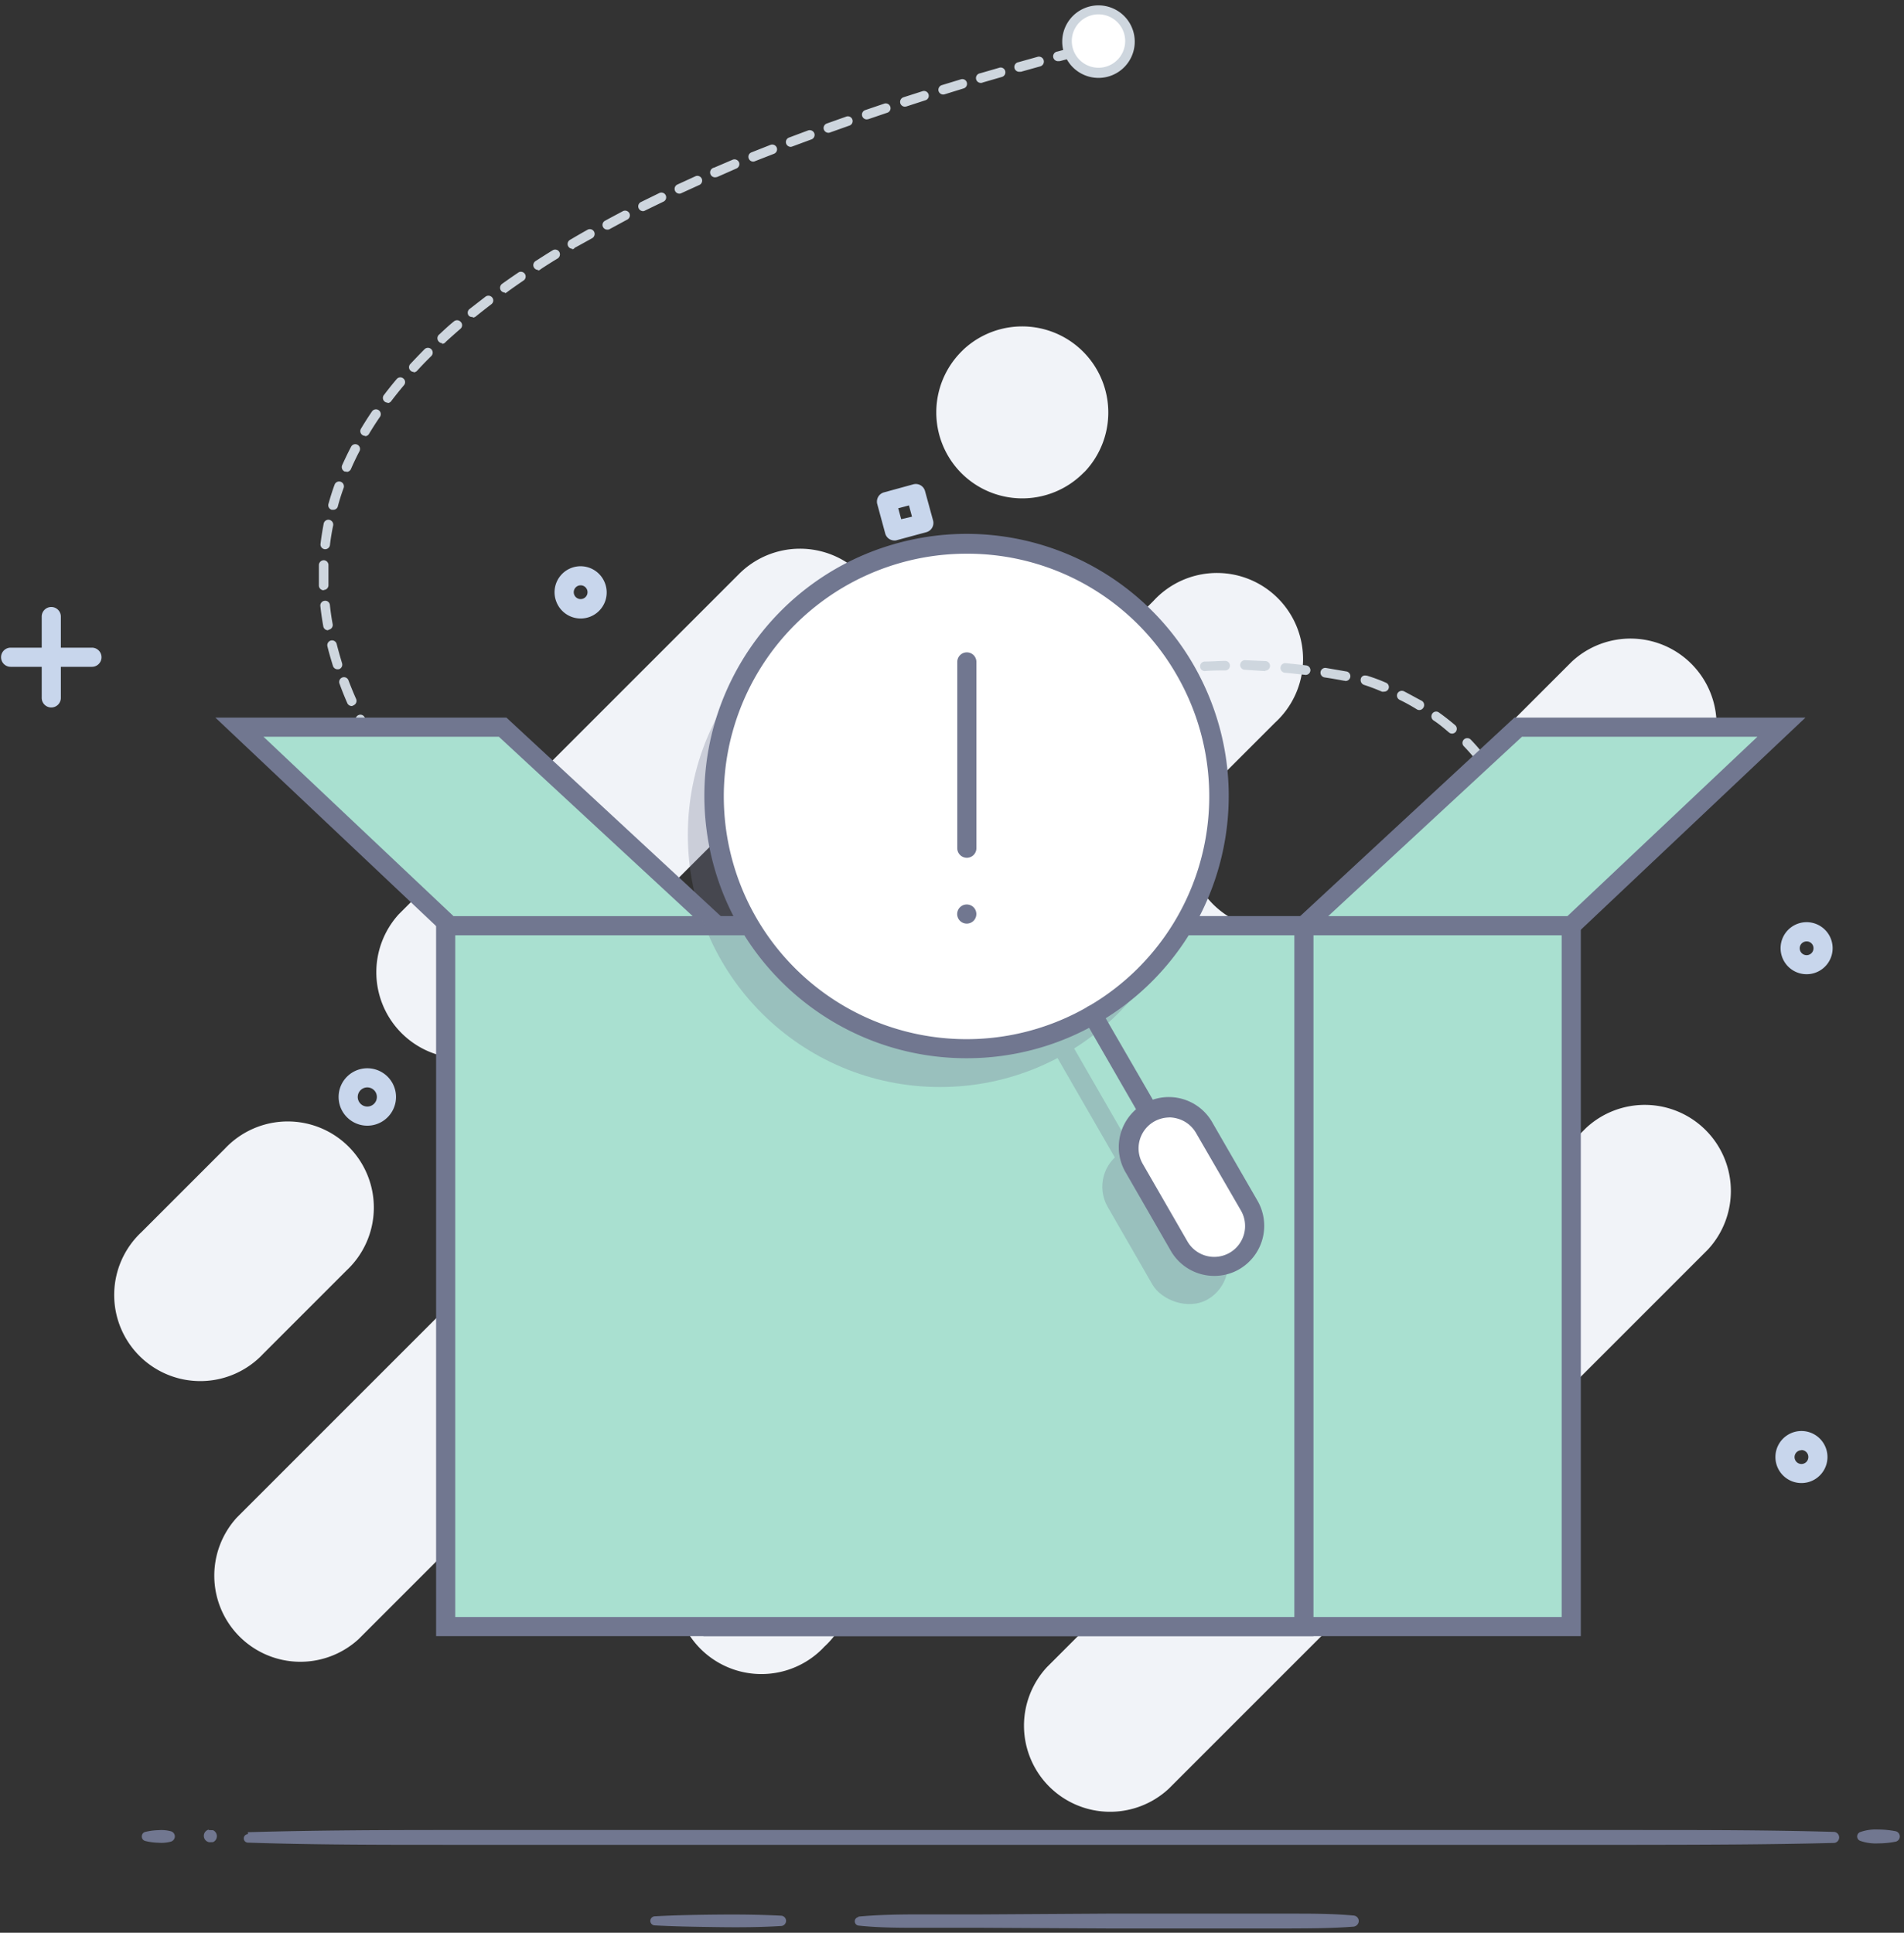 <svg xmlns="http://www.w3.org/2000/svg" width="199" height="202" fill="none" viewBox="0 0 199 202"><rect x="0" y="0" width="199" height="202" fill="#333333" stroke="none"/><path fill="#F1F3F8" fill-rule="evenodd" d="M109.44 174.22l56.33-56.33a9 9 0 0112.499.221 9 9 0 01.221 12.499l-56.33 56.33a9.001 9.001 0 01-12.5-.22 9.001 9.001 0 01-.22-12.5M14.8 128.759l8.71-8.71a8.999 8.999 0 1112.72 12.72l-8.71 8.71a9 9 0 11-12.72-12.72" clip-rule="evenodd"/><path fill="#F1F3F8" fill-rule="evenodd" d="M113.45 145.29l25.74-25.74a9 9 0 0012.72 12.71L126.16 158a9 9 0 10-12.71-12.72m-11.01-39.21L126.56 82a9 9 0 0012.72 12.72l-24.12 24.12a9 9 0 00-12.72-12.72" clip-rule="evenodd"/><path fill="#F1F3F8" fill-rule="evenodd" d="M93.9 139.53l70.37-70.37A9 9 0 01177 81.87l-70.37 70.38a9 9 0 01-12.73-12.72m-69.15 19.08l95.8-95.8a9 9 0 1112.71 12.72l-95.79 95.79a9 9 0 01-12.435-.276 9 9 0 01-.285-12.434m16.94-63.07L77.23 60A9.008 9.008 0 1190 72.71l-35.6 35.549a8.999 8.999 0 01-12.434-.285 9 9 0 01-.276-12.434m58.8-58.8l.21-.21a9 9 0 0112.72 12.72l-.22.21a9 9 0 01-12.71 0 9 9 0 010-12.72M73.22 159.61l.21-.21a9 9 0 1112.72 12.71l-.21.22a9 9 0 01-12.72 0 9 9 0 010-12.72" clip-rule="evenodd"/><path fill="#717790" fill-rule="evenodd" d="M194.44 191.469a4.915 4.915 0 011.84-.26 9.732 9.732 0 011.85.18.56.56 0 010 1.09c-.609.12-1.229.18-1.85.18a4.875 4.875 0 01-1.84-.26.49.49 0 010-.93m-168.53.021c6.91-.2 13.82-.23 20.73-.23H171c6.91 0 13.81 0 20.72.2a.58.58 0 010 1.15c-6.91.18-13.81.19-20.72.2H46.64c-6.91 0-13.82 0-20.73-.23a.44.44 0 01-.43-.46.45.45 0 01.43-.43m-4.08-.41c.09-.01.181-.01.27 0h.13c.05.011.098.031.14.06a.69.69 0 01.18.95.788.788 0 01-.18.18.443.443 0 01-.14.06h-.13c-.089.01-.18.01-.27 0a.673.673 0 01-.51-.8.649.649 0 01.51-.51m-6.64.239a6.307 6.307 0 011.34-.18 3.89 3.89 0 011.35.12.56.56 0 01.37.7.588.588 0 01-.37.37c-.44.12-.896.16-1.35.12a6.181 6.181 0 01-1.34-.18.48.48 0 01-.35-.6.462.462 0 01.35-.35m74.53 8.851c2.16-.2 4.31-.23 6.47-.23h6.47l12.94-.08H135c2.16 0 4.32 0 6.47.2a.576.576 0 01.54.62.61.61 0 01-.54.54c-2.15.17-4.31.18-6.47.19h-19.4l-12.94-.07h-6.47c-2.16 0-4.31 0-6.47-.23a.45.45 0 010-.89m-21.29-.08c2.21-.12 4.42-.16 6.63-.18 2.21-.02 4.42 0 6.63.12a.54.54 0 010 1.07c-2.21.14-4.42.15-6.63.12s-4.42-.06-6.63-.18a.474.474 0 01-.46-.5.49.49 0 01.46-.45" clip-rule="evenodd"/><path fill="#C8D6EC" fill-rule="evenodd" d="M185.561 152.28a2.72 2.72 0 105.44 0 2.72 2.72 0 00-5.44 0zm2.053-.264a.72.72 0 01.667-.446v-.02a.72.72 0 01.72.73.72.72 0 11-1.387-.264z" clip-rule="evenodd"/><path fill="#C8D6EC" d="M5.36 73.94a1 1 0 01-1-1v-8.5a1 1 0 112 0v8.5a1 1 0 01-1 1z"/><path fill="#C8D6EC" d="M9.61 69.69h-8.5a1 1 0 010-2h8.5a1 1 0 010 2z"/><path fill="#C8D6EC" fill-rule="evenodd" d="M58.167 62.94a2.72 2.72 0 105.026-2.081 2.72 2.72 0 00-5.026 2.082zm1.847-1.303a.72.72 0 111.332.546.72.72 0 01-1.332-.546zM186.101 99.1a2.72 2.72 0 105.44 0 2.72 2.72 0 00-5.44 0zm2.053-.263a.72.72 0 01.667-.447.708.708 0 01.72.71.72.72 0 11-1.387-.263zM92.99 56.36c.154.083.326.127.5.13a.75.75 0 00.26-.04l3.07-.83a1 1 0 00.7-1.23l-.84-3.07a1 1 0 00-1.23-.7l-3.06.84a1 1 0 00-.7 1.23l.83 3.06a1 1 0 00.47.61zm1.2-2.1l-.31-1.14 1.12-.3.32 1.18-1.13.26zm-58.8 60.389a3 3 0 106 0 3 3 0 00-6 0zm2 0a1 1 0 112 0 1 1 0 01-2 0z" clip-rule="evenodd"/><path fill="#CED6DE" fill-rule="evenodd" d="M110.175 6.196a.503.503 0 00.465.194h.13l1.79-.48a.516.516 0 00-.25-1l-1.8.48a.503.503 0 00-.335.806zM106.58 7.5a.505.505 0 01-.14-1l2-.56a.518.518 0 11.27 1l-2 .56a.3.3 0 01-.07 0h-.06zm-4.57.73a.505.505 0 00.57.43h.01a.319.319 0 00.13-.04l2-.58a.5.5 0 00.34-.62.49.49 0 00-.62-.34l-2 .58a.505.505 0 00-.43.57zm-3.43 1.65a.51.51 0 01-.48-.35.51.51 0 01.33-.63l2-.61a.49.49 0 01.62.33.5.5 0 01-.33.62l-2 .62-.14.02zm-4.48.92a.5.5 0 00.48.35l.14-.02 2-.65a.49.49 0 00.33-.62.5.5 0 00-.63-.33l-2 .64a.51.51 0 00-.32.63zm-3.52 1.68a.5.5 0 01-.16-.97l2-.68a.5.5 0 01.63.32.49.49 0 01-.31.63l-2 .68-.16.02zm-4.47 1.07a.52.52 0 00.47.33c.055 0 .109-.01.16-.03l2-.71a.5.5 0 10-.33-.94l-2 .71a.5.5 0 00-.3.64zm-3.47 1.8a.52.52 0 01-.47-.33.5.5 0 01.29-.64l2-.75a.52.52 0 01.65.3.5.5 0 01-.3.64l-2 .74a.576.576 0 01-.17.04zm-4.38 1.23a.5.5 0 00.46.31.41.41 0 00.18-.04l2-.78a.5.5 0 00.28-.65.51.51 0 00-.65-.28l-2 .79a.49.49 0 00-.27.65zm-3.42 1.94a.51.51 0 11-.2-1l1.94-.83a.52.52 0 01.66.27.5.5 0 01-.27.65l-1.97.87a.448.448 0 01-.16.04zm-4.32 1.328a.5.5 0 00.48.392.41.41 0 00.21-.05l1.91-.87a.5.5 0 00-.41-.91l-1.92.88a.5.5 0 00-.27.558zm-3.31 2.222a.52.52 0 01-.45-.28.5.5 0 01.22-.67l1.9-.93a.5.5 0 11.43.9l-1.88.91a.459.459 0 01-.22.07zm-4.18 1.67a.5.5 0 00.44.26.41.41 0 00.24-.05l1.85-1a.5.5 0 00.22-.67.51.51 0 00-.68-.21c-.231.125-.461.247-.69.369-.394.209-.784.416-1.17.631a.49.49 0 00-.21.67zM59.83 26a.5.5 0 01-.26-.93l.29-.17a82.122 82.122 0 011.55-.89.5.5 0 01.68.2.51.51 0 01-.19.68l-.648.36c-.397.22-.789.439-1.172.64a.47.47 0 01-.27.18l.02-.07zm-4.01 1.98a.51.51 0 00.43.23l-.02.07a.56.56 0 00.29-.15c.57-.38 1.16-.75 1.77-1.12a.51.51 0 00.16-.69.5.5 0 00-.69-.16c-.61.37-1.2.75-1.79 1.13a.5.5 0 00-.15.69zm-3.05 2.59a.51.51 0 01-.41-.2.51.51 0 01.11-.7c.57-.41 1.15-.81 1.74-1.21a.5.5 0 01.56.82c-.58.4-1.16.8-1.71 1.2a.52.52 0 01-.31.16l.02-.07zM49 33a.48.48 0 00.42.12l-.02.07a.51.51 0 00.31-.1c.53-.43 1.08-.86 1.64-1.29a.49.49 0 00.1-.7.51.51 0 00-.7-.1l-1.68 1.3a.49.49 0 00-.07.7zm-2.77 2.87a.51.51 0 01-.37-.17.5.5 0 010-.7l.277-.256c.414-.385.828-.77 1.303-1.154a.51.51 0 01.71.05.49.49 0 010 .7c-.54.47-1.06.93-1.56 1.39a.51.51 0 01-.38.21l.02-.07zm-3.33 2.86a.47.47 0 00.33.14v.04a.52.52 0 00.4-.2c.45-.5.94-1 1.45-1.5a.51.51 0 000-.71.5.5 0 00-.71 0 77.452 77.452 0 00-1.47 1.53.48.48 0 000 .7zm-2.38 3.35a.49.49 0 01-.39-.8c.42-.55.86-1.11 1.33-1.66a.49.49 0 01.7-.06.49.49 0 01.06.7 46.1 46.1 0 00-1.3 1.62.49.49 0 01-.4.24v-.04zm-2.62 3.4a.48.48 0 00.26.07v.04a.5.5 0 00.43-.28c.35-.58.72-1.16 1.12-1.74a.503.503 0 00-.83-.57c-.41.6-.79 1.2-1.15 1.8a.49.49 0 00.17.68zm-1.68 3.8a.478.478 0 01-.2 0 .51.51 0 01-.26-.66c.29-.64.6-1.29.93-1.92a.49.49 0 01.67-.22.5.5 0 01.21.68c-.32.61-.62 1.24-.89 1.86a.5.5 0 01-.46.3v-.04zm-1.54 4h.13a.5.5 0 00.48-.29c.18-.68.39-1.35.63-2a.51.51 0 00-.31-.64.5.5 0 00-.64.31c-.24.64-.45 1.33-.64 2a.49.49 0 00.35.62zM34 57.4h-.06a.5.5 0 01-.44-.56c.08-.7.2-1.41.33-2.11a.5.5 0 01.59-.4.51.51 0 01.4.59c-.14.667-.25 1.333-.33 2a.5.5 0 01-.49.48zm-.67 3.81a.5.5 0 00.5.48l.02-.03a.5.5 0 00.48-.52v-2.07a.51.51 0 00-.48-.52.52.52 0 00-.52.48v2.18zm.95 4.66a.49.49 0 01-.49-.41c-.13-.71-.23-1.42-.31-2.12a.5.5 0 01.45-.55.49.49 0 01.55.44c.07.68.17 1.37.29 2a.5.5 0 01-.4.58l-.09.06zm.52 3.73a.5.5 0 00.48.35l.15-.01a.5.5 0 00.32-.63c-.2-.67-.39-1.33-.56-2a.5.5 0 00-.6-.37.51.51 0 00-.37.61c.17.69.37 1.37.58 2.05zm95.32.4l2.12.14v-.05a.5.5 0 000-1l-2.12-.09a.5.5 0 000 1zm-8.38.46a.501.501 0 11-.07-1c.7-.09 1.4-.16 2.12-.22a.51.51 0 01.54.45.498.498 0 01-.46.54c-.7.06-1.39.14-2.07.22l-.06.01zm14.63.07h.06v.01a.5.5 0 10.06-1c-.71-.09-1.41-.16-2.11-.23a.502.502 0 00-.09 1c.653.057 1.305.131 1.967.207l.113.013zm-18.78.62a.5.5 0 01-.49-.39.51.51 0 01.39-.6c.68-.14 1.38-.27 2.08-.39a.51.51 0 01.58.41.51.51 0 01-.41.58c-.69.11-1.38.24-2 .38l-.15.01zm22.91 0h.09v.02a.502.502 0 00.09-1l-2.09-.36a.5.5 0 10-.15.99c.68.1 1.36.22 2.06.35zm-26.99 1a.505.505 0 01-.14-1c.67-.21 1.35-.4 2-.57a.514.514 0 01.24 1c-.68.18-1.34.36-2 .56a.386.386 0 01-.1.01zm30.93.14a.67.67 0 00.2 0 .51.51 0 00.48-.29.487.487 0 00-.27-.65 17.975 17.975 0 00-2-.74h-.09a.44.44 0 00-.54.37.53.53 0 00.39.614.355.355 0 00.024.009l.051.016c.221.073.862.285 1.755.671zM36.3 73.49a.51.51 0 00.46.3.449.449 0 00.2-.08.5.5 0 00.26-.66c-.28-.63-.54-1.27-.79-1.92a.5.5 0 10-.93.36c.25.7.52 1.36.8 2zm112.05.72a.48.48 0 01-.26-.07c-.58-.36-1.19-.7-1.81-1a.5.5 0 01-.22-.67.52.52 0 01.68-.22c.328.17.654.346.974.52.304.166.604.329.896.48a.51.51 0 01.17.69.52.52 0 01-.39.27h-.04zm-43.13.79a.51.51 0 00.45.27h.04a.48.48 0 00.19-.05c.61-.31 1.24-.61 1.87-.9a.49.49 0 00.25-.66.5.5 0 00-.66-.25c-.65.3-1.29.6-1.91.92a.501.501 0 00-.23.67zm46.54 1.67a.49.49 0 01-.32-.12l-.163-.138-.003-.003c-.452-.383-.903-.764-1.464-1.129a.51.51 0 01-.11-.7.488.488 0 01.7-.11c.59.42 1.16.87 1.69 1.32a.51.51 0 01.05.71.52.52 0 01-.34.17h-.04zm-113.11.88a.5.5 0 01-.44-.25c-.34-.62-.68-1.24-1-1.88a.5.5 0 01.23-.67.49.49 0 01.67.22c.31.62.64 1.24 1 1.84a.49.49 0 01-.19.68.5.5 0 01-.27.06zm116.07 2.15a.5.5 0 01-.4-.19A19.173 19.173 0 00153 78a.498.498 0 010-.71.51.51 0 01.71 0c.5.517.97 1.061 1.41 1.63a.5.5 0 01-.09.7.49.49 0 01-.31.08zM40.45 80.92a.49.49 0 00.69.13.5.5 0 00.14-.69c-.39-.57-.77-1.16-1.14-1.75a.48.48 0 00-.68-.16.49.49 0 00-.17.68c.38.61.77 1.21 1.16 1.79zm54.82 1.37a.46.46 0 01-.37-.18.49.49 0 010-.7c.53-.46 1.08-.92 1.63-1.37a.52.52 0 01.71.08.49.49 0 01-.08.7c-.55.44-1.08.89-1.6 1.34a.46.46 0 01-.29.17v-.04zm61.17.71a.49.49 0 00.45.29.5.5 0 00.41-.7 16.889 16.889 0 00-1-1.92.503.503 0 00-.86.52c.369.583.703 1.188 1 1.81zM43.35 84.54a.5.5 0 01-.4-.19c-.43-.55-.86-1.11-1.28-1.69a.501.501 0 01.81-.59c.41.57.83 1.12 1.26 1.67a.5.5 0 01-.09.7.49.49 0 01-.3.1zm48.397.365a.5.5 0 00.463.305.49.49 0 00.38-.17c.273-.256.545-.527.821-.802.22-.219.443-.44.67-.658a.48.48 0 000-.7.5.5 0 00-.71 0c-.52.48-1.03.98-1.52 1.48a.5.5 0 00-.104.545zM158.17 87.3a.49.49 0 01-.49-.41 16.146 16.146 0 00-.47-2 .51.51 0 01.33-.63.5.5 0 01.62.33c.21.693.38 1.398.51 2.11a.5.5 0 01-.41.57l-.09.03zm-112.44.31a.5.5 0 00.363.16h-.043a.54.54 0 00.43-.12.51.51 0 000-.71c-.46-.51-.92-1.03-1.37-1.58a.51.51 0 00-.71-.06.49.49 0 00-.06.7c.338.448.681.826 1.022 1.2.123.137.246.272.368.41zm43.68.71a.5.5 0 01-.41-.82c.45-.53.92-1.07 1.41-1.6a.49.49 0 01.7 0 .5.5 0 010 .71l-.24.26-.002.001c-.393.424-.774.834-1.148 1.299a.49.49 0 01-.346.15h.036zm-40.76 2.37a.5.5 0 00.35.15.51.51 0 00.36-.15.51.51 0 000-.71c-.48-.467-.97-.967-1.47-1.5a.5.5 0 10-.72.69c.48.52 1 1.04 1.48 1.52zm109.6.8h-.1a.499.499 0 01-.317-.214c-.073-.11-.099-.246-.073-.376.07-.36.1-.57.1-.58v-1.43a.501.501 0 011-.06v1.5c0 .05 0 .28-.12.71a.49.49 0 01-.47.45h-.02zm-71.82.04a.53.53 0 00.3.09h.02a.51.51 0 00.38-.2c.4-.55.82-1.1 1.27-1.66a.5.5 0 00-.08-.7.5.5 0 00-.71.08c-.45.57-.88 1.13-1.29 1.69a.51.51 0 00.11.7zM52 93.73a.5.5 0 01-.33-.13c-.33-.29-.67-.602-1.03-.935-.175-.16-.354-.326-.54-.495a.51.51 0 010-.71.5.5 0 01.71 0l.356.332.003.002c.415.388.81.757 1.191 1.076a.5.5 0 01-.34.88l-.02-.02zm32.08 1.29a.47.47 0 00.27.08h.01a.48.48 0 00.41-.23c.36-.57.75-1.15 1.16-1.75a.51.51 0 00-.13-.69.5.5 0 00-.7.13 60.75 60.75 0 00-1.17 1.77.5.5 0 00.15.69zm72.92.5a.72.72 0 01-.19 0 .52.52 0 01-.27-.66c.27-.64.51-1.29.71-1.93a.522.522 0 011 .3c-.22.67-.47 1.35-.74 2a.51.51 0 01-.51.29zm-102.02.81a.49.49 0 00.293.1h-.003a.51.51 0 00.41-.2.5.5 0 00-.09-.7c-.33-.25-.9-.69-1.64-1.31a.5.5 0 00-.7.07.49.49 0 00.06.7c.75.63 1.33 1.08 1.67 1.34zm27.241 2.41h.003-.004.001zm.43-.26a.51.51 0 01-.43.26.459.459 0 01-.22-.06.5.5 0 01-.21-.68c.086-.16.176-.324.269-.492.236-.43.486-.883.73-1.358a.5.5 0 01.86.5c-.38.65-.72 1.26-1 1.83zm72.431.77a.538.538 0 01-.262-.07.5.5 0 01-.15-.69c.36-.58.71-1.19 1-1.79a.5.5 0 01.67-.22.51.51 0 01.22.68c-.33.63-.69 1.25-1.07 1.86a.48.48 0 01-.407.23h-.001zm-92.272.53a.63.63 0 00.19 0 .5.5 0 00.51-.28.49.49 0 00-.27-.65l-2-.8a.51.51 0 00-.65.27.5.5 0 00.27.66l1.95.8zm4.05 1.57c-.06.01-.12.01-.18 0l-2-.78a.5.5 0 01-.28-.65.51.51 0 01.65-.28c.65.27 1.3.52 2 .78a.5.5 0 01.29.64.51.51 0 01-.44.28l-.04.01zm13.28 1.2a.481.481 0 00.2 0l.04-.01a.508.508 0 00.42-.31c.15-.37.44-1.03.87-1.9a.501.501 0 00-.9-.44c-.216.491-.395.89-.541 1.214l-.001.001c-.151.336-.266.592-.348.785a.5.5 0 00.26.66zm72.39.09a.517.517 0 01-.33-.12.51.51 0 01-.05-.71c.46-.514.894-1.052 1.3-1.61a.51.51 0 01.7-.1.5.5 0 01.1.7c-.42.57-.87 1.13-1.34 1.67a.519.519 0 01-.34.16l-.04.01zm-81.91.21c.056.01.114.01.17 0l.04-.01a.498.498 0 00.44-.28.501.501 0 00-.29-.65l-2-.74a.49.49 0 00-.64.29.51.51 0 00.28.65l2 .74zm4.17 1.45a.485.485 0 01-.17 0c-.289-.105-.577-.208-.868-.312h-.001l-.006-.002-.003-.001-.004-.002c-.369-.131-.74-.264-1.118-.403a.49.49 0 01-.3-.64.5.5 0 01.64-.3l2 .72a.51.51 0 01.31.64.52.52 0 01-.48.29v.01zm74.4 1.11a.52.52 0 00.38.17v-.01a.483.483 0 00.32-.11c.478-.356.889-.758 1.3-1.158l.29-.282a.5.5 0 000-.71.49.49 0 00-.7 0c-.186.169-.367.337-.545.502-.328.305-.648.603-.985.888a.51.51 0 00-.06.71zm-70.09 1.17H79a.51.51 0 01-.36-.61 2.73 2.73 0 00.07-.27h-.08l-2-.68a.503.503 0 01.33-.95l2 .68c.08-.27.16-.54.25-.82a.522.522 0 111 .3c-.22.68-.41 1.34-.58 2a.49.49 0 01-.53.32v.03zm3.51.42h.16a.48.48 0 00.44-.707.491.491 0 00-.29-.243l-2-.65a.5.5 0 00-.63.32.49.49 0 00.32.63l2 .65zm63.59 1.04a.5.5 0 01-.27-.92c.59-.37 1.17-.76 1.72-1.16a.5.5 0 11.59.81c-.57.41-1.17.81-1.78 1.19a.418.418 0 01-.29.04l.03.04zm-59.39.162a.357.357 0 01-.13-.002l-2-.6a.51.51 0 01-.33-.63.5.5 0 01.62-.33l2 .6a.5.5 0 01.34.62.49.49 0 01-.5.342zm-8.6 2.488h.09a.5.5 0 00.47-.48c.09-.62.2-1.31.33-2a.48.48 0 00-.39-.58.492.492 0 00-.59.39c-.14.71-.25 1.42-.34 2.11a.49.49 0 00.43.56zm20.79.65h-.1a82.956 82.956 0 01-2.027-.453h-.003l-.001-.001h-.004v-.001h-.004l-.001-.001h-.004v-.001h-.004v-.001h-.005v-.001h-.004l-.001-.001h-.002a.5.5 0 01-.38-.6.5.5 0 01.6-.37l2 .46a.49.49 0 01-.06.97zm39.11-.07a.5.5 0 00.47.35l-.03-.06a.441.441 0 00.19.03c.69-.23 1.36-.47 2-.72a.5.5 0 00.29-.64.51.51 0 00-.65-.29c-.63.25-1.28.48-1.95.7a.49.49 0 00-.32.63zm-34.93.96h-.091c-.689-.13-1.379-.26-2.079-.41a.492.492 0 01-.317-.208.493.493 0 01-.073-.372.51.51 0 01.59-.4l.35.07c.578.116 1.144.23 1.71.33a.5.5 0 01.4.58.49.49 0 01-.52.35l.03.06zm30.86.11a.5.5 0 00.49.39l.09-.01c.71-.16 1.39-.33 2.06-.51a.51.51 0 00.35-.62.5.5 0 00-.61-.35c-.64.18-1.31.35-2 .5a.51.51 0 00-.38.6zm-26.71.59h-.07l-2.09-.34a.507.507 0 01.16-1l2.07.33a.501.501 0 01-.07 1v.01zm-29.8 1.5a.5.5 0 00.5.48h.01a.49.49 0 00.49-.51v-2.06a.501.501 0 10-1-.06v2.15zm.97 4.66a.51.51 0 01-.49-.4c-.14-.7-.25-1.41-.33-2.12a.501.501 0 01.702-.515.501.501 0 01.298.405c.08.68.18 1.36.32 2a.51.51 0 01-.39.59l-.11.04zm.76 3.69a.51.51 0 00.46.31l.04-.02A.41.41 0 0080 123a.5.5 0 00.19-.58 19.483 19.483 0 01-.7-1.94.5.5 0 00-.62-.33.51.51 0 00-.33.63c.206.678.447 1.346.72 2zm2.46 4.02a.509.509 0 01-.42-.23c-.39-.6-.76-1.22-1.09-1.85a.5.5 0 01.21-.67.498.498 0 01.68.2c.303.61.637 1.204 1 1.78a.5.5 0 01-.15.69.528.528 0 01-.23.06v.02zm2.21 3.15a.49.49 0 00.37.16v-.02a.5.5 0 00.37-.11.51.51 0 000-.71c-.47-.51-.92-1.04-1.34-1.57a.501.501 0 10-.78.61c.376.554.88 1.098 1.364 1.623l.016.017zm3.43 3.05a.484.484 0 01-.32-.11c-.56-.46-1.1-.94-1.61-1.42a.49.49 0 010-.7.499.499 0 01.71 0c.49.46 1 .92 1.56 1.37a.5.5 0 01-.32.88l-.02-.02zm3.15 2.39a.527.527 0 00.27.08h-.02a.5.5 0 00.29-.92c-.58-.38-1.15-.77-1.71-1.18a.501.501 0 00-.59.81c.57.42 1.16.82 1.76 1.21zm3.91 2.19a.453.453 0 01-.23-.06c-.402-.204-.8-.421-1.198-.637-.225-.122-.448-.244-.672-.363a.51.51 0 01-.18-.69.52.52 0 01.69-.18c.6.35 1.21.69 1.82 1a.5.5 0 01-.23.94v-.01zm3.805 1.801a.444.444 0 01-.195-.001c-.65-.27-1.29-.56-1.94-.87a.499.499 0 11.43-.9c.63.3 1.27.58 1.9.85a.51.51 0 01.27.66.499.499 0 01-.465.261zm3.765 1.529a.49.49 0 00.162.001.498.498 0 00.508-.311.51.51 0 00-.31-.64 35.844 35.844 0 01-1.847-.662l-.153-.058a.5.5 0 00-.65.29.5.5 0 00.29.64c.68.26 1.34.51 2 .74zm4.03 1.27a.33.33 0 00.14 0l.03.04a.506.506 0 00.531-.694.505.505 0 00-.401-.306l-2-.6a.5.5 0 00-.63.32.499.499 0 00.33.63c.65.22 1.33.42 2 .61zm4.22 1.06h-.11l-.48-.115a73.418 73.418 0 01-1.59-.395.513.513 0 01-.245-.858.512.512 0 01.495-.142 69.93 69.93 0 001.556.392h.003l.009.003.005.001.427.104a.5.5 0 01.38.6.51.51 0 01-.45.41zm4.13.84h-.08c-.63-.11-1.33-.24-2.09-.4a.5.5 0 01-.39-.59.52.52 0 01.59-.39c.75.16 1.44.29 2.06.39a.502.502 0 11-.09 1v-.01zM122 114l-.019-.001c.716-.049 1.413-.049 2.109-.049a.5.5 0 000-1c-.68.05-1.38.05-2.09.05a.5.5 0 00-.5.5.51.51 0 00.481.499l-.011.001h.03zm-4.22-.07c.72.07 1.43.07 2.12.07h.02a.5.5 0 000-1l-2.09-.06a.482.482 0 00-.52.47.489.489 0 00.47.52zm8.43-.07a.5.5 0 010-1c.553 0 1.105-.062 1.643-.123h.004l.423-.047a.491.491 0 01.55.44.5.5 0 01-.44.55c-.69.07-1.4.13-2.12.18h-.06zm-12.093-.115c.536.058 1.062.115 1.583.115l-.03-.06a.49.49 0 00.56-.4.492.492 0 00-.46-.53l-2.09-.17a.5.5 0 00-.429.815.489.489 0 00.339.175c.177.017.352.036.526.055h.001zm-2.617-.265l-.12-.014a79.765 79.765 0 01-1.98-.246.493.493 0 01-.43-.56.49.49 0 01.56-.43l2.08.26a.501.501 0 01-.06 1l-.05-.01zm18.355-.465a.501.501 0 00.535.465l.07.02c.72-.1 1.42-.22 2.1-.34a.506.506 0 00.298-.828.507.507 0 00-.478-.172c-.67.12-1.35.23-2.06.32a.501.501 0 00-.465.535zM94.9 110.4h-.12l-2-.51a.51.51 0 01-.36-.61.501.501 0 01.61-.36l2 .51a.51.51 0 01.37.61.5.5 0 01-.48.36h-.02zm46.945-.765a.511.511 0 00.605.395l.02-.03c.06.009.121.005.18-.01l.614-.319.004-.002c.445-.23.873-.452 1.292-.679a.487.487 0 00.246-.291.486.486 0 00-.036-.379.497.497 0 00-.68-.21c-.59.32-1.21.63-1.85.92a.511.511 0 00-.395.605zm-51.025-.285h-.13l-2-.56a.517.517 0 11.27-1c.437.129.875.249 1.301.366l.004.001.695.193a.504.504 0 01-.13 1h-.01zM59.11 98.17a.478.478 0 01-.2 0L57 97.31a.501.501 0 11.4-.92l1.93.82a.509.509 0 01-.19 1l-.03-.04zM98.15 79.5a.51.51 0 00.41.2v-.01a.46.46 0 00.29-.09c.55-.41 1.12-.81 1.7-1.2a.51.51 0 00.14-.7.5.5 0 00-.7-.13c-.59.4-1.17.81-1.73 1.23a.51.51 0 00-.11.7zm3.42-2.41a.52.52 0 00.43.24.498.498 0 00.26-.13c.352-.185.704-.384 1.063-.587h.001c.242-.138.486-.276.736-.413a.504.504 0 00-.49-.88c-.627.347-1.237.707-1.83 1.08a.51.51 0 00-.17.69zm7.97-3.55a.51.51 0 01-.46-.31.503.503 0 01.28-.65c.65-.26 1.31-.51 2-.75a.527.527 0 01.33 1c-.66.23-1.31.47-2 .73a.574.574 0 01-.15-.02zm16.39-3.4a.5.5 0 010-1c.381 0 .764-.018 1.149-.035h.002c.322-.015.646-.03.969-.035a.5.5 0 010 1c-.7 0-1.39 0-2.08.06l-.04.01z" clip-rule="evenodd"/><path fill="#DAE1E7" fill-rule="evenodd" d="M73.48 122.55H71.5v-2h-1.33v2h-1.98v1.33h1.98v2.01h1.33v-2.01h1.98v-1.33z" clip-rule="evenodd"/><path fill="#fff" d="M114.811 7.58a3.29 3.29 0 100-6.58 3.29 3.29 0 000 6.58z"/><path fill="#CED6DE" fill-rule="evenodd" d="M111.021 4.29a3.79 3.79 0 107.579.001 3.79 3.79 0 00-7.579-.001zm1 0a2.79 2.79 0 115.58 0 2.79 2.79 0 01-5.58 0z" clip-rule="evenodd"/><path fill="#A9E0D0" d="M74.52 96.75h89.7v73.29h-89.7z"/><path fill="#717790" fill-rule="evenodd" d="M73.52 171h91.701V95.75h-91.7V171zm89.701-2h-87.7V97.75h87.7V169z" clip-rule="evenodd"/><path fill="#A9E0D0" d="M46.58 96.75h89.7v73.29h-89.7z"/><path fill="#717790" fill-rule="evenodd" d="M45.58 171h91.7V95.75h-91.7V171zm89.7-2h-87.7V97.75h87.7V169z" clip-rule="evenodd"/><path fill="#A9E0D0" d="M136.28 96.75l22.4-20.8h27.51l-21.97 20.8h-27.94z"/><path fill="#717790" fill-rule="evenodd" d="M133.73 97.75h30.88L188.7 75h-30.42l-24.55 22.75zm30.09-2h-25L159.07 77h24.61l-19.86 18.75z" clip-rule="evenodd"/><path fill="#A9E0D0" d="M74.94 96.75l-22.4-20.8H25.02L47 96.75h27.94z"/><path fill="#717790" fill-rule="evenodd" d="M46.6 97.75h30.89L52.93 75H22.51L46.6 97.75zm25.8-2h-25L27.54 77h24.6L72.4 95.75z" clip-rule="evenodd"/><g opacity=".3"><path fill="#717790" d="M98.25 113.61c14.559 0 26.361-11.802 26.361-26.36 0-14.559-11.802-26.36-26.36-26.36-14.559 0-26.36 11.801-26.36 26.36 0 14.558 11.801 26.36 26.36 26.36z"/><path fill="#fff" d="M108.78 105.529l11.53 20.02z"/><path fill="#717790" d="M120.311 126.54a1.001 1.001 0 01-.87-.5l-11.53-20a1.003 1.003 0 111.74-1l11.52 20a1 1 0 01-.37 1.36 1.007 1.007 0 01-.49.14z"/><rect width="8.46" height="17.82" x="113.662" y="122.475" fill="#717790" rx="4.23" transform="rotate(-29.94 113.662 122.475)"/></g><path fill="#fff" d="M101.05 109.59c14.559 0 26.36-11.802 26.36-26.36s-11.801-26.36-26.36-26.36c-14.558 0-26.36 11.802-26.36 26.36s11.802 26.36 26.36 26.36z"/><path fill="#717790" fill-rule="evenodd" d="M73.86 86.824c1.82 13.638 13.472 23.812 27.231 23.776a27.283 27.283 0 0013.61-3.66c11.921-6.87 16.898-21.516 11.632-34.227-5.266-12.711-19.142-19.546-32.43-15.973C80.618 60.313 72.04 73.186 73.86 86.824zm2.653-10.14A25.37 25.37 0 01101 57.87a25.21 25.21 0 0122 12.7 25.372 25.372 0 01-34.664 34.642 25.37 25.37 0 01-11.825-28.528z" clip-rule="evenodd"/><path fill="#fff" d="M114.2 106.07l8.9 15.45z"/><path fill="#717790" d="M123.101 122.52a.998.998 0 01-.86-.5l-8.9-15.45a.999.999 0 011.73-1l8.93 15.43a1 1 0 01-.87 1.49l-.03.03z"/><rect width="8.46" height="17.82" x="116.462" y="118.454" fill="#fff" rx="4.23" transform="rotate(-29.94 116.462 118.454)"/><path fill="#717790" fill-rule="evenodd" d="M122.37 130.73a5.24 5.24 0 004.54 2.62 5.19 5.19 0 002.6-.69 5.25 5.25 0 001.93-7.15l-4.68-8.11a5.231 5.231 0 00-9.151-.09 5.23 5.23 0 00.091 5.31l4.67 8.11zm-1.75-13.51a3.293 3.293 0 011.61-.43v-.01c.26.008.518.045.77.11a3.23 3.23 0 012 1.51l4.7 8.12a3.23 3.23 0 01-1.18 4.41 3.23 3.23 0 01-4.41-1.18l-4.68-8.12a3.23 3.23 0 011.19-4.41z" clip-rule="evenodd"/><path fill="#717790" d="M101.05 96.53a1 1 0 11.19-1.98.61.61 0 01.19.06c.061.02.119.05.17.09a.603.603 0 01.15.12.903.903 0 01.22.33 1 1 0 01-.92 1.38zm.001-6.88a1 1 0 01-1-1V69.18a1 1 0 112 0v19.47a1 1 0 01-1 1z"/></svg>